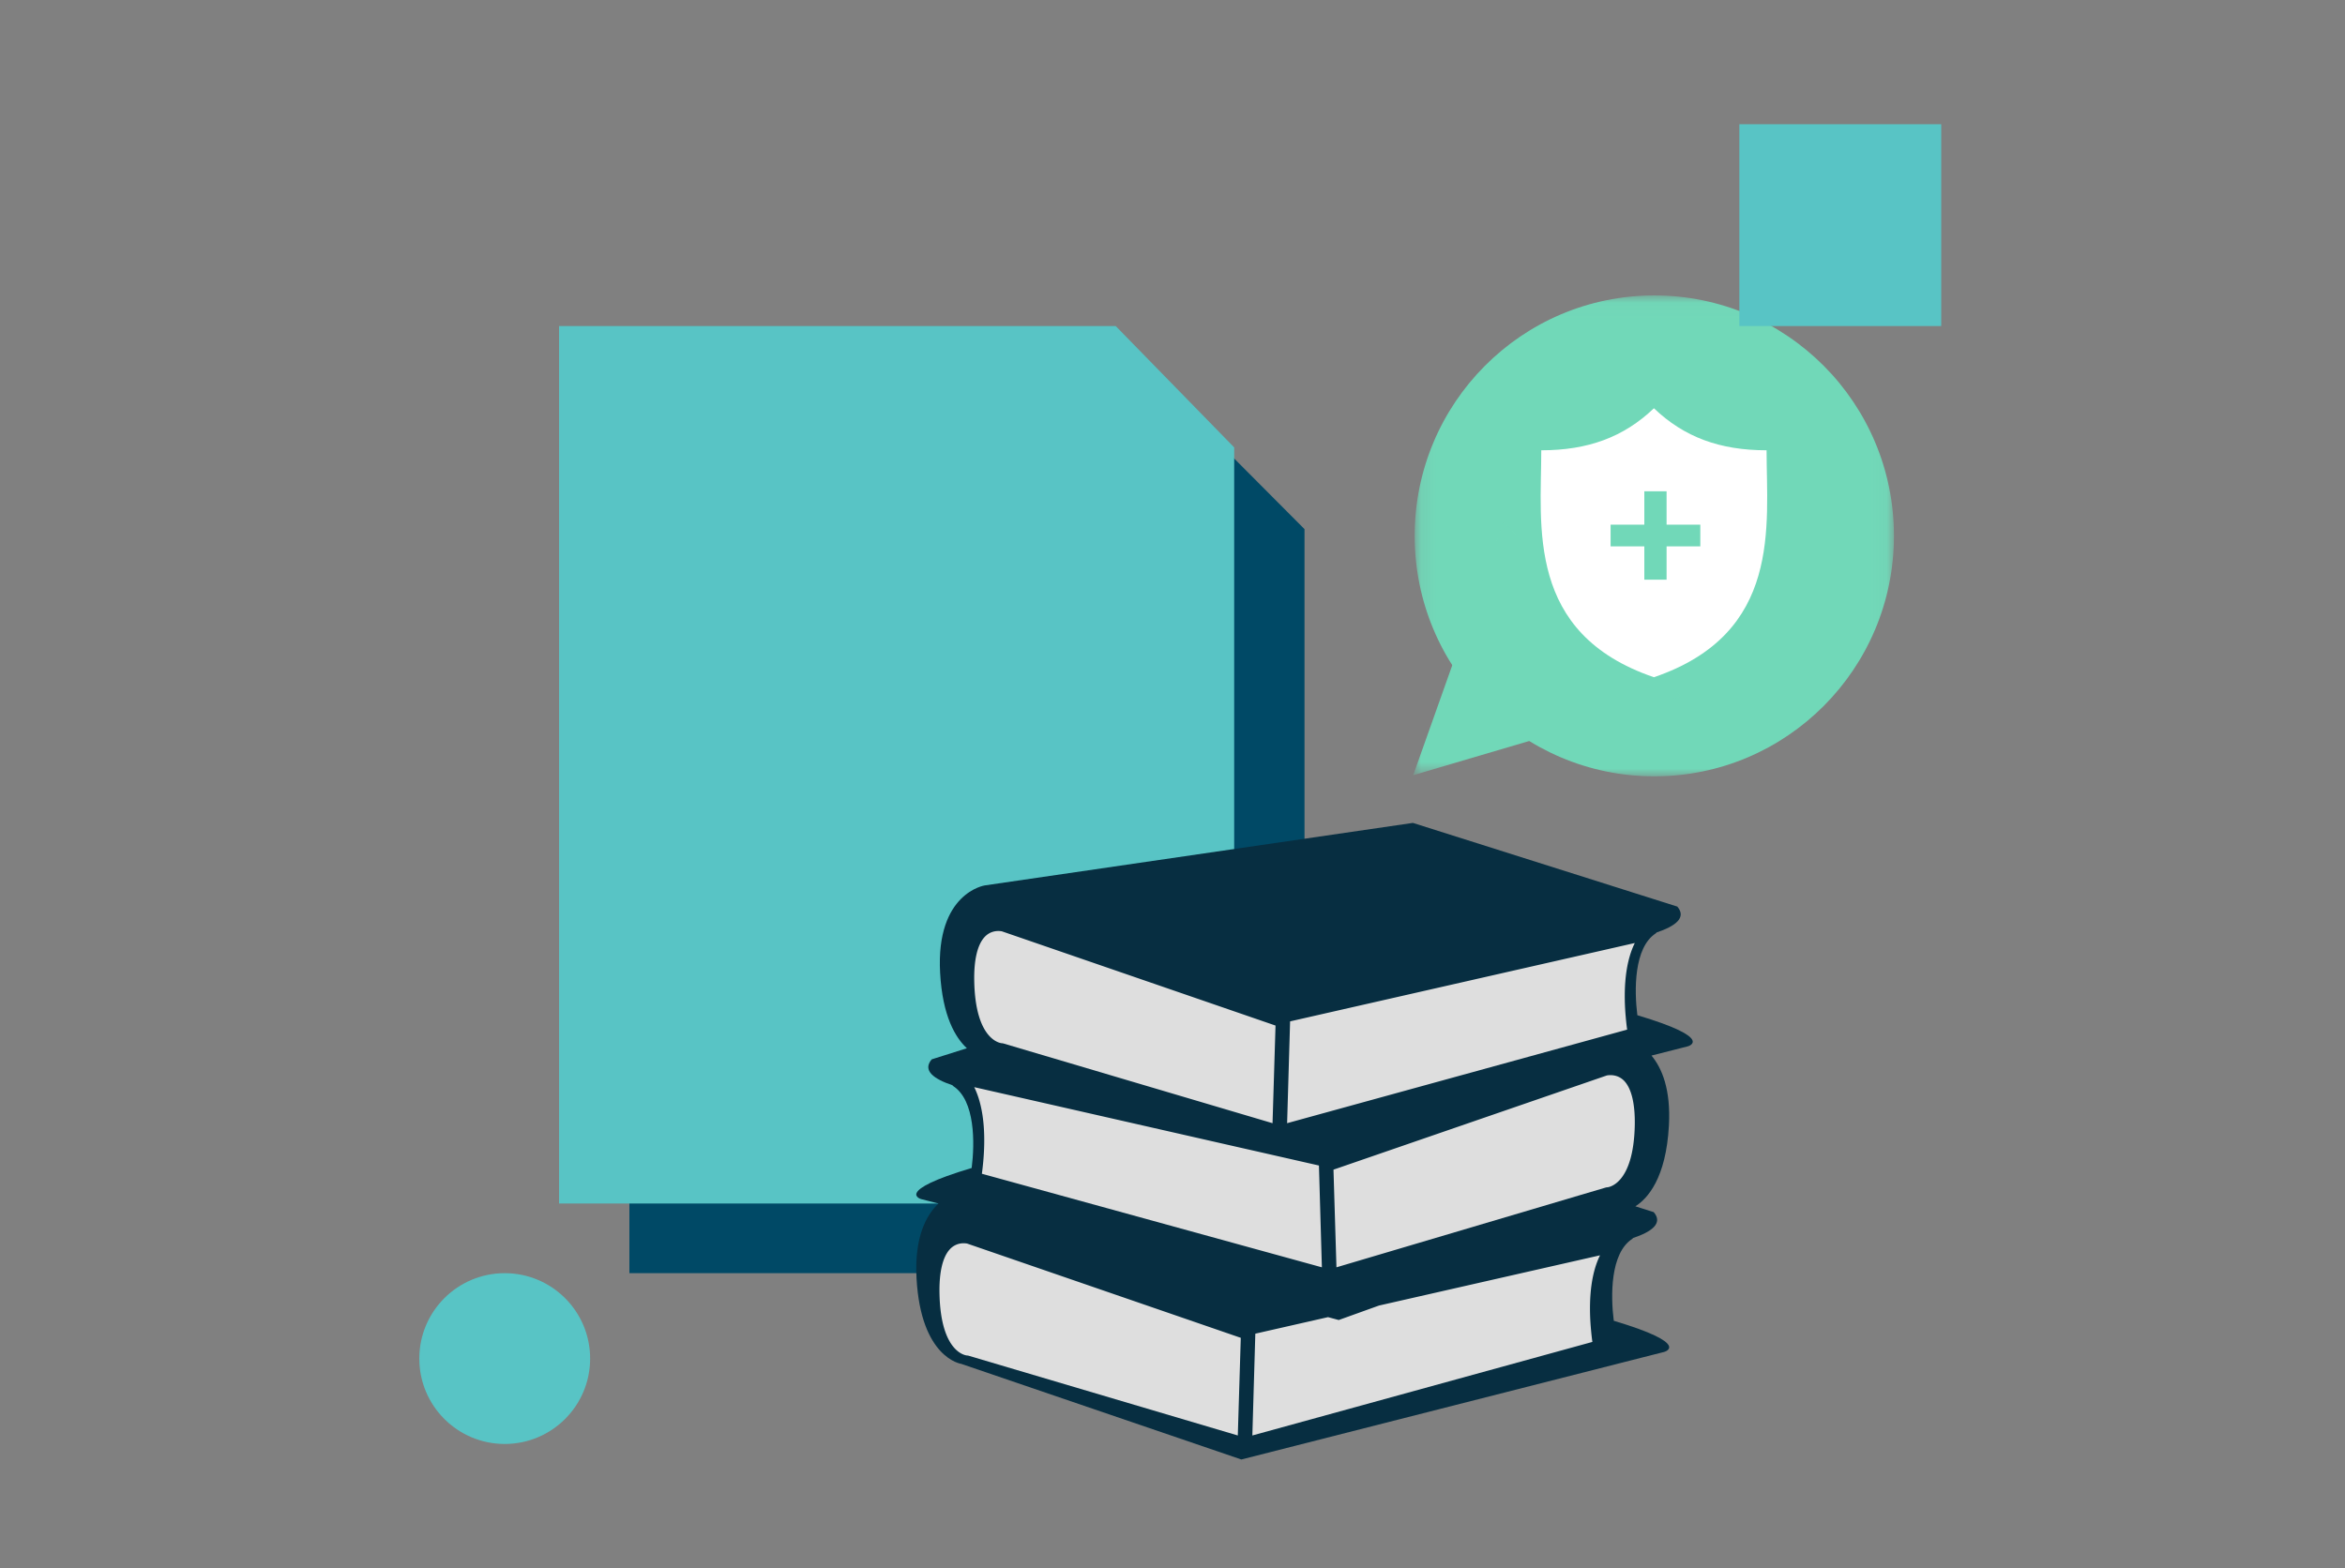 <svg xmlns="http://www.w3.org/2000/svg" xmlns:xlink="http://www.w3.org/1999/xlink" width="151" height="101" viewBox="0 0 151 101">
    <rect x="0" y="0" width="151" height="101" fill="#808080" stroke="none"/>
    <defs>
        <path id="a" d="M.094.027h30.863V31H.094z"/>
        <path id="c" d="M0 .015h17.233v16.323H0z"/>
    </defs>
    <g fill="none" fill-rule="evenodd" transform="translate(27 8)">
        <path fill="#004966" d="M13.528 17.485h34.915L57 26.078V74H13.528z"/>
        <path fill="#58C4C5" d="M9 13h35.843l7.629 7.815v48.7H9z"/>
        <g fill-rule="nonzero">
            <path fill="#072E41" d="M78.433 57.386c-.202-1.597-.23-4.347 1.181-5.27.025-.017.044-.042.066-.063 1.154-.387 1.953-.932 1.326-1.664L63.98 45l-27.569 4.026s-3.157.474-2.875 5.627c.153 2.804.99 4.181 1.723 4.86l-2.263.715c-.628.733.171 1.277 1.325 1.664.022.022.04.046.066.063 1.411.924 1.384 3.674 1.181 5.27-5.068 1.513-3.249 2.005-3.249 2.005l1.112.283c-.782.742-1.559 2.15-1.413 4.82.282 5.152 2.875 5.507 2.875 5.507L52.934 86l27.23-6.929s1.82-.493-3.249-2.005c-.204-1.595-.232-4.344 1.182-5.27.026-.017.045-.042.066-.063 1.154-.387 1.952-.931 1.325-1.664l-1.183-.375c.789-.5 1.975-1.807 2.16-5.201.129-2.335-.451-3.703-1.122-4.508l2.339-.595c0 .001 1.82-.492-3.249-2.004z"/>
            <path fill="#DEDEDE" d="M56.072 57.783l4.546-1.034 15.362-3.492 2.289-.521c-.732 1.48-.701 3.507-.58 4.81.027.294.057.564.087.768l-2.506.69-19.39 5.336.192-6.557zM35.731 62.019l2.289.52 14.754 3.356 1.29.292 3.865.879.19 6.557-19.93-5.486-1.964-.54c.029-.205.06-.473.087-.769.12-1.301.151-3.328-.58-4.81zM35.734 55.202c-.028-1.364.202-2.351.667-2.853.296-.32.645-.387.885-.387.127 0 .218.019.224.019l11.758 4.05 5.866 2.021-.192 6.288-16.457-4.875-.869-.258a.5.5 0 0 0-.108-.017c-.068-.005-1.695-.164-1.774-3.988zM52.704 84.453L35.38 79.32a.49.49 0 0 0-.109-.018c-.069-.005-1.696-.163-1.775-3.987-.028-1.366.203-2.352.667-2.854a1.18 1.18 0 0 1 .886-.387c.127 0 .217.018.224.018l17.624 6.072-.192 6.288zM75.45 77.658c.027.296.057.564.087.77l-21.895 6.025.191-6.557 4.681-1.064.691.185 2.592-.932L73.74 73.37l2.29-.52c-.732 1.48-.702 3.507-.58 4.808zM76.498 68.47c-.04.001-.08.007-.117.02l-1.646.486-15.678 4.647-.191-6.29 5.143-1.773 12.455-4.293c.002 0 .655-.154 1.135.362.464.501.695 1.488.668 2.853-.082 3.824-1.71 3.983-1.769 3.988z"/>
        </g>
        <g transform="translate(64 11)">
            <mask id="b" fill="#fff">
                <use xlink:href="#a"/>
            </mask>
            <path fill="#71D8B8" d="M.094 15.514C.094 24.066 7.003 31 15.526 31c8.522 0 15.431-6.934 15.431-15.486C30.957 6.96 24.048.027 15.526.027 7.003.027.094 6.961.094 15.514" mask="url(#b)"/>
        </g>
        <g transform="translate(64 25.588)">
            <mask id="d" fill="#fff">
                <use xlink:href="#c"/>
            </mask>
            <path fill="#71D8B8" d="M17.233 11.26L0 16.338 5.797.015z" mask="url(#d)"/>
        </g>
        <path fill="#FFF" d="M86.754 21c0 4.85 1.02 11.797-7.254 14.618-8.274-2.821-7.254-9.768-7.254-14.617 3.005 0 5.307-.845 7.254-2.707 1.947 1.862 4.249 2.707 7.254 2.707zm-4.267 4.79h-2.172v-2.148h-1.433v2.148H76.71v1.398h2.172v2.148h1.433v-2.148h2.172V25.79z"/>
        <circle cx="5.5" cy="79.5" r="5.5" fill="#58C4C5"/>
        <g fill="#58C4C5">
            <path d="M85 0h13v13H85z"/>
        </g>
    </g>
</svg>
